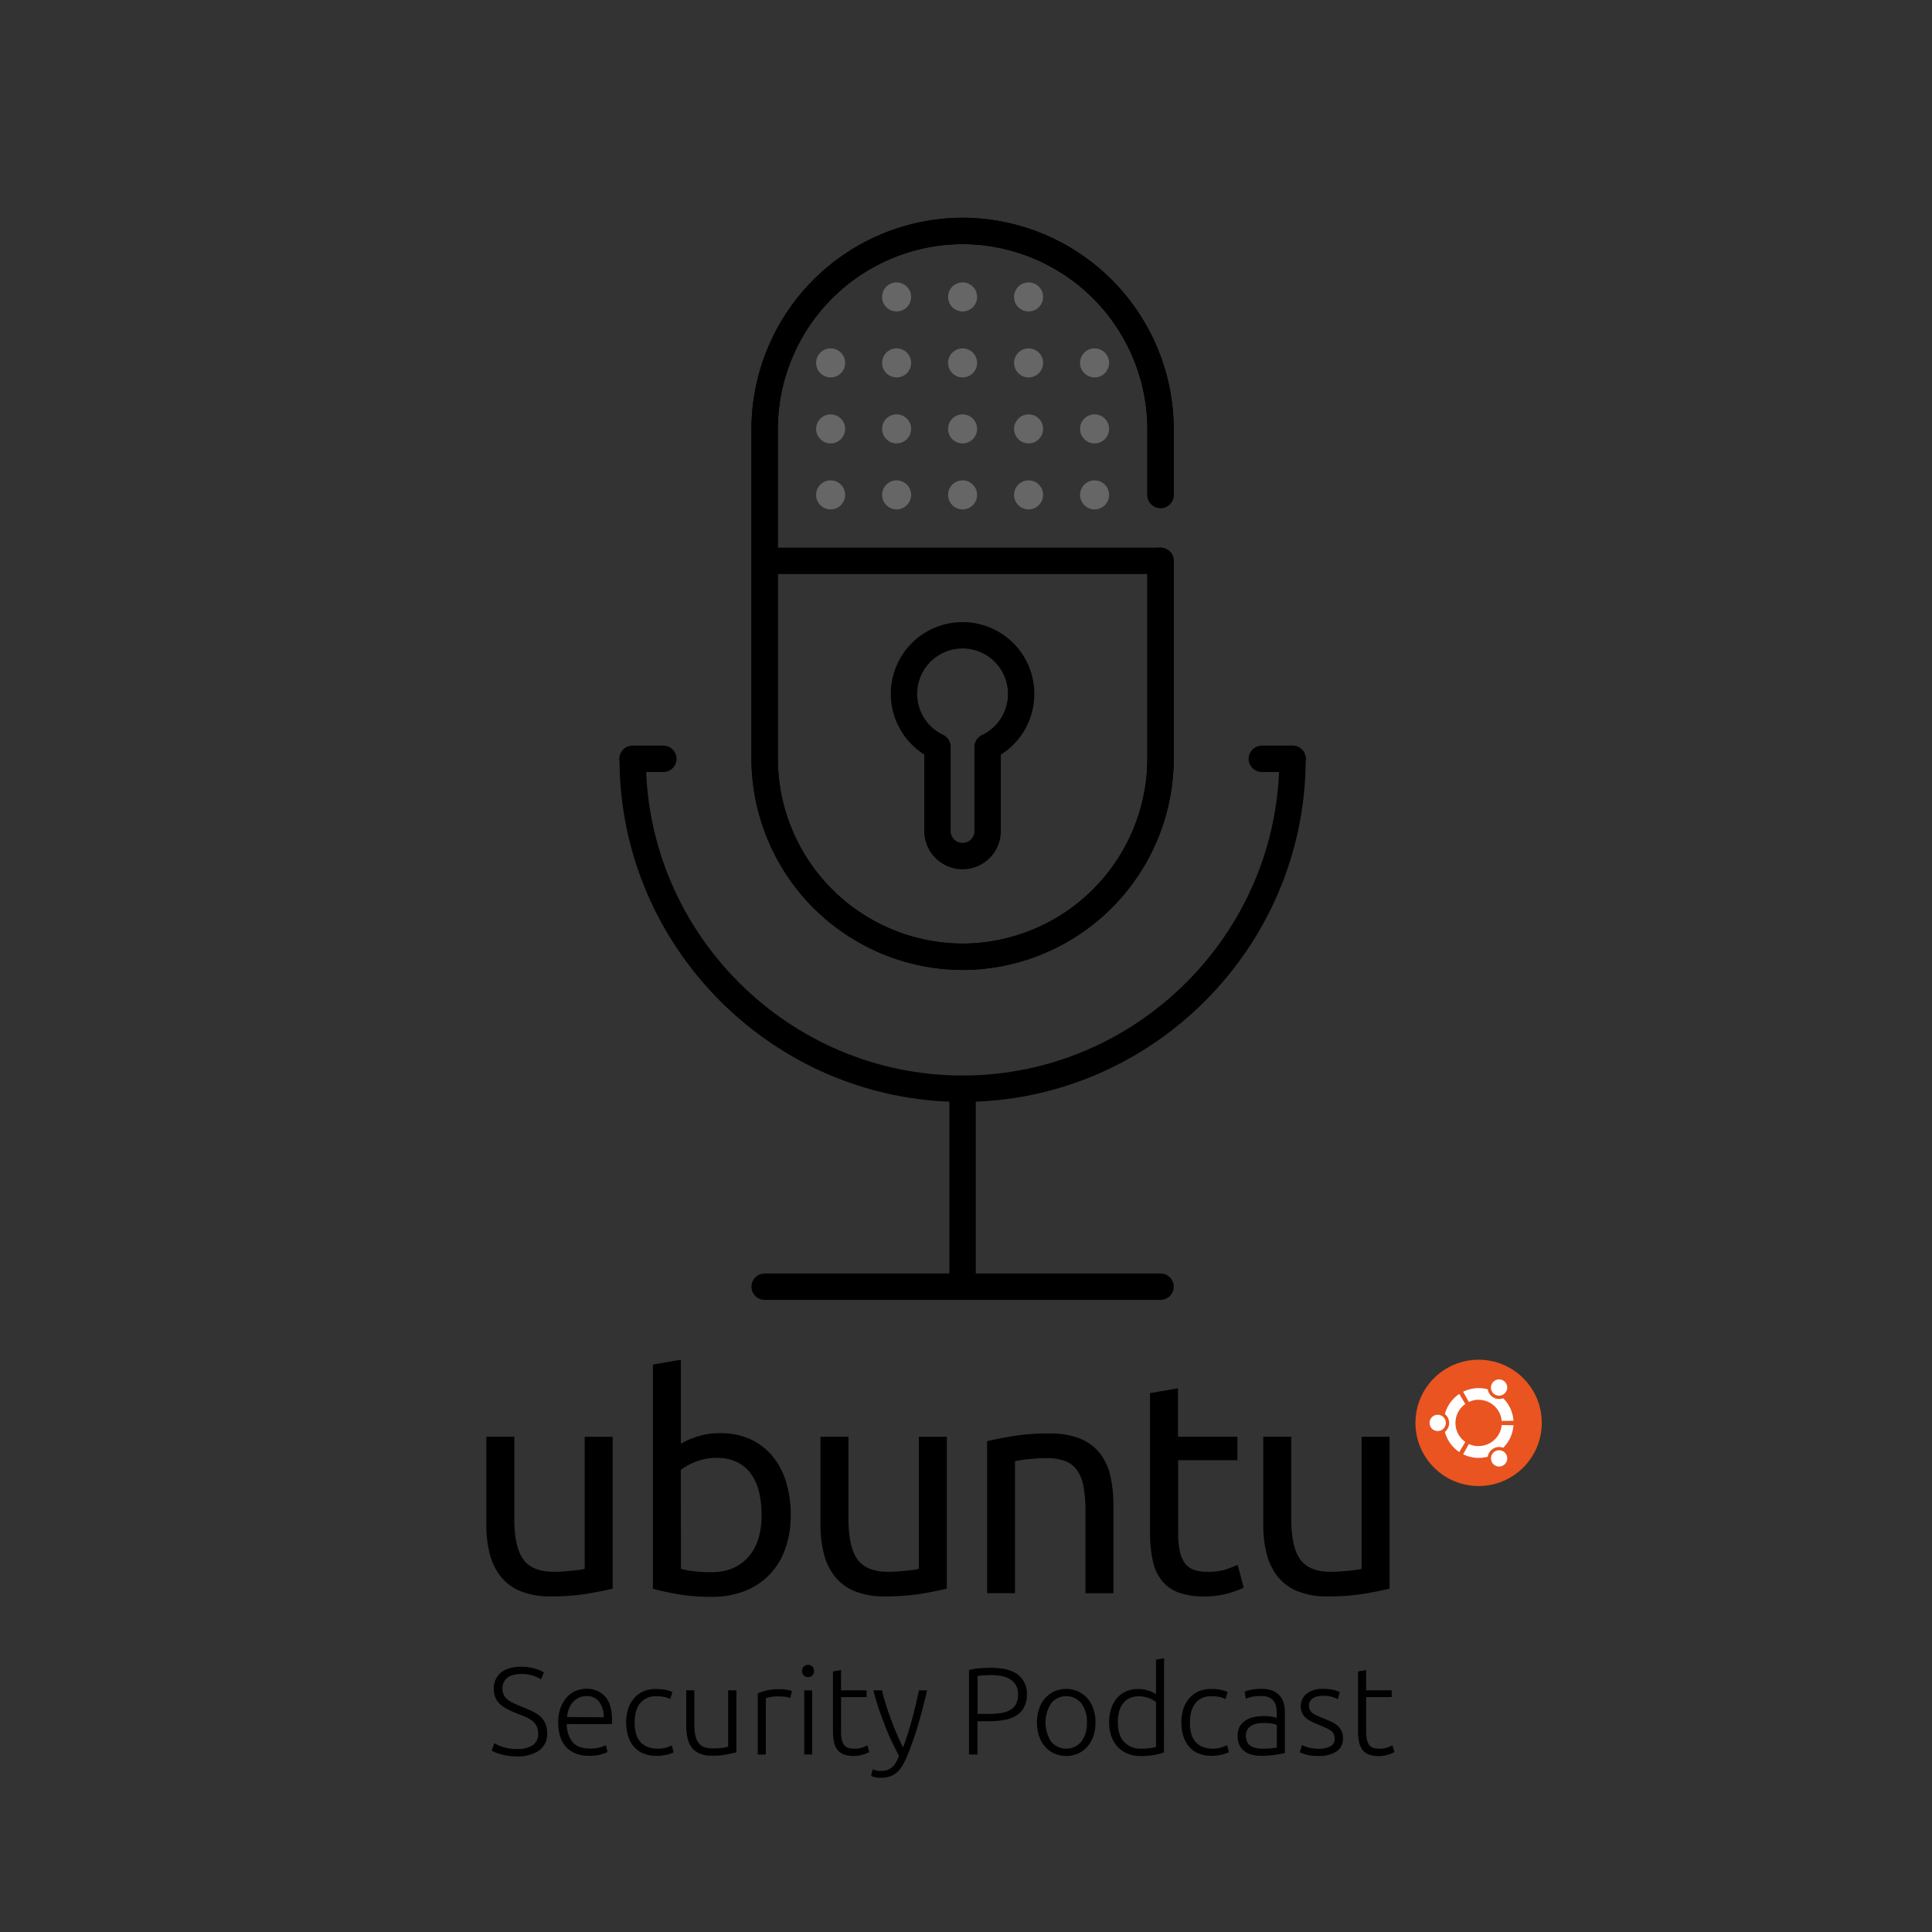 <svg id="Security_Podcast_icon" data-name="Security Podcast icon" xmlns="http://www.w3.org/2000/svg" viewBox="0 0 732 732"><rect x="0" y="0" width="732" height="732" fill="#333333" stroke="none"/><defs><style>.cls-1{fill:#e95420;}.cls-2{fill:#fff;}.cls-3,.cls-4{fill:none;stroke:#000;stroke-width:10px;}.cls-3{stroke-linecap:round;stroke-linejoin:round;}.cls-4{stroke-miterlimit:10;}.cls-5{fill:#666;}</style></defs><title>Artboard 3</title><path d="M232.13,601.9c-2.44.61-5.65,1.25-9.64,1.94a83.08,83.08,0,0,1-13.84,1,29.32,29.32,0,0,1-11.51-2,18.5,18.5,0,0,1-7.52-5.64,23,23,0,0,1-4.11-8.61,45.1,45.1,0,0,1-1.25-11V544.35h10.6v31q0,10.83,3.42,15.5t11.51,4.67c1.14,0,2.31,0,3.53-.12s2.35-.17,3.42-.28l2.91-.34a9.24,9.24,0,0,0,1.88-.4v-50h10.59V601.9Z"/><path d="M258,547a28.29,28.29,0,0,1,5.87-2.62,27.57,27.57,0,0,1,9.06-1.37,26.83,26.83,0,0,1,11.34,2.28,23.6,23.6,0,0,1,8.38,6.38,28,28,0,0,1,5.18,9.8A42.13,42.13,0,0,1,299.59,574a37.23,37.23,0,0,1-2.11,12.93,27.16,27.16,0,0,1-6,9.75,26.27,26.27,0,0,1-9.35,6.15,33.24,33.24,0,0,1-12.3,2.17,74,74,0,0,1-13.11-1c-3.8-.68-6.92-1.37-9.35-2.05V517l10.6-1.83V547Zm0,47.41a34.39,34.39,0,0,0,4.51.85,53.72,53.72,0,0,0,7.23.4q8.55,0,13.68-5.64t5.13-16a38.79,38.79,0,0,0-.91-8.55,19.17,19.17,0,0,0-3-6.89,14.28,14.28,0,0,0-5.3-4.56,17,17,0,0,0-7.8-1.65,21,21,0,0,0-8,1.48,22.05,22.05,0,0,0-5.59,3.07Z"/><path d="M358.74,601.9c-2.43.61-5.64,1.25-9.63,1.94a83.29,83.29,0,0,1-13.85,1,29.32,29.32,0,0,1-11.51-2,18.56,18.56,0,0,1-7.52-5.64,22.79,22.79,0,0,1-4.1-8.61,44.6,44.6,0,0,1-1.26-11V544.35h10.6v31q0,10.83,3.42,15.5t11.51,4.67c1.14,0,2.32,0,3.53-.12s2.36-.17,3.42-.28l2.91-.34a9.08,9.08,0,0,0,1.88-.4v-50h10.6V601.9Z"/><path d="M374,546.06q3.64-.91,9.69-1.94a84.1,84.1,0,0,1,13.9-1,30,30,0,0,1,11.74,2,18.39,18.39,0,0,1,7.46,5.58,21.71,21.71,0,0,1,3.93,8.61,49.89,49.89,0,0,1,1.14,11.05v33.28h-10.6v-31a50,50,0,0,0-.74-9.34,15.67,15.67,0,0,0-2.45-6.27,9.69,9.69,0,0,0-4.55-3.48,20.14,20.14,0,0,0-7.07-1.08c-1.14,0-2.32,0-3.53.11s-2.38.18-3.48.29-2.09.25-3,.4l-1.88.34v50H374V546.06Z"/><path d="M446.38,544.35h22.45v8.89H446.38v27.35a32.68,32.68,0,0,0,.68,7.35,11.1,11.1,0,0,0,2.05,4.56,7.32,7.32,0,0,0,3.42,2.33,15,15,0,0,0,4.79.69,22.51,22.51,0,0,0,7.75-1.08c1.89-.73,3.19-1.24,3.87-1.54l2.28,8.66a42.45,42.45,0,0,1-5.64,2.05,31.21,31.21,0,0,1-9.18,1.25,27.79,27.79,0,0,1-10-1.53,14.53,14.53,0,0,1-6.32-4.62,18.35,18.35,0,0,1-3.36-7.58,49.69,49.69,0,0,1-1-10.43V527.82l10.6-1.82v18.35Z"/><path d="M526.49,601.9c-2.43.61-5.64,1.25-9.63,1.94a83.16,83.16,0,0,1-13.84,1,29.41,29.41,0,0,1-11.52-2,18.63,18.63,0,0,1-7.52-5.64,22.94,22.94,0,0,1-4.1-8.61,44.61,44.61,0,0,1-1.25-11V544.35h10.6v31q0,10.83,3.41,15.5t11.51,4.67q1.71,0,3.54-.12c1.21-.07,2.35-.17,3.42-.28l2.9-.34a8.93,8.93,0,0,0,1.88-.4v-50h10.6Z"/><circle class="cls-1" cx="560.22" cy="539.1" r="23.93"/><path class="cls-2" d="M547.8,539.1a3.08,3.08,0,1,1-3.08-3.07A3.08,3.08,0,0,1,547.8,539.1Zm17.51,15a3.08,3.08,0,1,0,1.12-4.2A3.08,3.08,0,0,0,565.31,554.06Zm5.33-26.84a3.08,3.08,0,1,0-4.21,1.12A3.07,3.07,0,0,0,570.64,527.22Zm-10.42,3.11a8.76,8.76,0,0,1,8.74,8l4.46-.06a13.16,13.16,0,0,0-3.89-8.54,4.34,4.34,0,0,1-5.84-3.38,13.25,13.25,0,0,0-9.33.91l2.17,3.89A8.74,8.74,0,0,1,560.22,530.33Zm-8.77,8.77a8.75,8.75,0,0,1,3.73-7.18l-2.29-3.82a13.23,13.23,0,0,0-5.45,7.63,4.34,4.34,0,0,1,0,6.75,13.23,13.23,0,0,0,5.45,7.63l2.29-3.83A8.74,8.74,0,0,1,551.45,539.1Zm8.77,8.78a8.6,8.6,0,0,1-3.69-.82L554.36,551a13.25,13.25,0,0,0,9.33.91,4.33,4.33,0,0,1,2.12-3.08,4.26,4.26,0,0,1,3.72-.29,13.23,13.23,0,0,0,3.89-8.54l-4.46-.07A8.77,8.77,0,0,1,560.22,547.88Z"/><path d="M195.85,662.67a10.76,10.76,0,0,0,5.92-1.38,5,5,0,0,0,2.12-4.5,6,6,0,0,0-.68-3,6.51,6.51,0,0,0-1.81-2,11.61,11.61,0,0,0-2.59-1.41l-3.05-1.24a35.83,35.83,0,0,1-3.62-1.63,12.32,12.32,0,0,1-2.73-1.9,7.13,7.13,0,0,1-1.71-2.42,8.05,8.05,0,0,1-.59-3.2,7.58,7.58,0,0,1,2.77-6.34q2.77-2.16,7.71-2.16a17.07,17.07,0,0,1,2.59.19,19.81,19.81,0,0,1,2.37.49,17,17,0,0,1,2,.68,8.31,8.31,0,0,1,1.53.8L205,636.31a11.38,11.38,0,0,0-3.31-1.51,15.36,15.36,0,0,0-4.21-.56,12,12,0,0,0-2.84.31,6.26,6.26,0,0,0-2.24,1,5,5,0,0,0-1.48,1.72,5.32,5.32,0,0,0-.54,2.49,5.21,5.21,0,0,0,.57,2.54,5.42,5.42,0,0,0,1.57,1.78,13.06,13.06,0,0,0,2.38,1.37c.9.4,1.89.83,3,1.27,1.28.53,2.5,1.06,3.64,1.59a13.29,13.29,0,0,1,3,1.88,8,8,0,0,1,2,2.63,8.6,8.6,0,0,1,.76,3.81,7.63,7.63,0,0,1-3.08,6.63,14.08,14.08,0,0,1-8.34,2.21,22.65,22.65,0,0,1-3.44-.24,22,22,0,0,1-2.77-.58,17.91,17.91,0,0,1-2.07-.73,12,12,0,0,1-1.31-.66l1-2.77c.31.18.74.4,1.27.65a14,14,0,0,0,1.88.73,17.19,17.19,0,0,0,5.45.82Z"/><path d="M211.5,652.57a15.44,15.44,0,0,1,.92-5.57,12.16,12.16,0,0,1,2.4-4,9.2,9.2,0,0,1,3.38-2.37,10.28,10.28,0,0,1,3.93-.78,9.18,9.18,0,0,1,7.12,2.91q2.66,2.93,2.65,9c0,.25,0,.5,0,.75s0,.49-.07.71H214.75a10.71,10.71,0,0,0,2.21,6.86c1.37,1.6,3.57,2.4,6.58,2.4a13.35,13.35,0,0,0,3.94-.47,17.75,17.75,0,0,0,2.12-.8l.56,2.63a12.55,12.55,0,0,1-2.46.89,15.42,15.42,0,0,1-4.26.52,14.08,14.08,0,0,1-5.45-.94,9.78,9.78,0,0,1-3.71-2.63,10.34,10.34,0,0,1-2.12-4A18.63,18.63,0,0,1,211.5,652.57Zm17.25-1.93a9.7,9.7,0,0,0-1.78-5.92,5.79,5.79,0,0,0-4.8-2.11,6.47,6.47,0,0,0-2.93.65A7.34,7.34,0,0,0,217,645a8,8,0,0,0-1.5,2.56,10.12,10.12,0,0,0-.64,3Z"/><path d="M248.77,665.26a13.05,13.05,0,0,1-5-.89,9.39,9.39,0,0,1-3.59-2.56,11.47,11.47,0,0,1-2.19-4,18,18,0,0,1,0-10.36,11.73,11.73,0,0,1,2.24-4,9.79,9.79,0,0,1,3.52-2.61,11.4,11.4,0,0,1,4.66-.92,19.45,19.45,0,0,1,3.68.33,9.48,9.48,0,0,1,2.66.84l-.8,2.64a9.2,9.2,0,0,0-2.11-.75,13.93,13.93,0,0,0-3.15-.29,7.41,7.41,0,0,0-6.14,2.61q-2.09,2.61-2.09,7.4a16,16,0,0,0,.47,4,8.05,8.05,0,0,0,1.53,3.1,7.12,7.12,0,0,0,2.73,2,10,10,0,0,0,4.06.73,10.46,10.46,0,0,0,3.31-.45,14.22,14.22,0,0,0,2-.77l.66,2.63a11.29,11.29,0,0,1-2.65.91A15.67,15.67,0,0,1,248.77,665.26Z"/><path d="M279,663.9c-.91.25-2.14.53-3.67.84a28.3,28.3,0,0,1-5.64.47,11.29,11.29,0,0,1-4.56-.8,7.38,7.38,0,0,1-3-2.25,9.19,9.19,0,0,1-1.62-3.53,19.54,19.54,0,0,1-.5-4.56V640.44h3.06v12.65a21.71,21.71,0,0,0,.37,4.37,7.18,7.18,0,0,0,1.23,2.89,4.73,4.73,0,0,0,2.18,1.6,9.5,9.5,0,0,0,3.27.49,27.34,27.34,0,0,0,3.76-.23,9.88,9.88,0,0,0,2-.43V640.44H279Z"/><path d="M295.35,640a16.07,16.07,0,0,1,2.84.24,8.74,8.74,0,0,1,1.86.47l-.61,2.63a7,7,0,0,0-1.53-.4,17.58,17.58,0,0,0-3-.21,14.21,14.21,0,0,0-3.17.28,9.49,9.49,0,0,0-1.58.47v21.29h-3.05V641.57a24.14,24.14,0,0,1,3.24-1.06A20.7,20.7,0,0,1,295.35,640Z"/><path d="M308.41,633.11a2.28,2.28,0,0,1-.65,1.72,2.35,2.35,0,0,1-3.2,0,2.29,2.29,0,0,1-.66-1.72,2.25,2.25,0,0,1,.66-1.71,2.32,2.32,0,0,1,3.2,0A2.25,2.25,0,0,1,308.41,633.11Zm-.7,31.63h-3v-24.3h3Z"/><path d="M318.66,640.44h9.68V643h-9.68V656a13.35,13.35,0,0,0,.35,3.36,4.81,4.81,0,0,0,1,2,3.2,3.2,0,0,0,1.6.94,8.4,8.4,0,0,0,2.07.24,8.8,8.8,0,0,0,3.1-.45,13.77,13.77,0,0,0,1.84-.82l.75,2.54a12.57,12.57,0,0,1-5.88,1.5,10.64,10.64,0,0,1-3.78-.59,5.41,5.41,0,0,1-2.44-1.78,7.24,7.24,0,0,1-1.3-3,20.85,20.85,0,0,1-.37-4.23V633.3l3.05-.56Z"/><path d="M340.61,665.26q-1.53-2.88-3-6T335,653q-1.24-3.16-2.29-6.34t-1.78-6.23h3.24q.53,2.26,1.32,4.87t1.81,5.38q1,2.77,2.22,5.69t2.67,5.73q1-2.9,1.85-5.48c.54-1.73,1-3.44,1.5-5.15s.9-3.45,1.33-5.23.86-3.72,1.31-5.81h3.06q-1.54,6.82-3.44,13.27a115.56,115.56,0,0,1-4.17,11.79,27.29,27.29,0,0,1-1.84,3.64,10.59,10.59,0,0,1-2.1,2.51,7.39,7.39,0,0,1-2.69,1.46,12.5,12.5,0,0,1-3.61.47,7.62,7.62,0,0,1-2.15-.28,6.47,6.47,0,0,1-1.2-.43l.61-2.53a5,5,0,0,0,1.06.4,6.38,6.38,0,0,0,1.81.25,9.14,9.14,0,0,0,2.38-.28,5.14,5.14,0,0,0,1.91-1,7,7,0,0,0,1.53-1.76A15.5,15.5,0,0,0,340.61,665.26Z"/><path d="M375.39,631.89q6.92,0,10.29,2.63a8.92,8.92,0,0,1,3.39,7.48,10.35,10.35,0,0,1-1,4.72,8.08,8.08,0,0,1-2.82,3.15,12.77,12.77,0,0,1-4.49,1.74,30.22,30.22,0,0,1-6,.54h-4.42v12.59h-3.2v-32a23.24,23.24,0,0,1,4-.68C372.66,632,374.07,631.89,375.39,631.89Zm.14,2.77q-1.78,0-3,.12l-2.14.21v14.38h4a33.17,33.17,0,0,0,4.68-.3,10.34,10.34,0,0,0,3.57-1.13,5.69,5.69,0,0,0,2.28-2.28,7.69,7.69,0,0,0,.8-3.71,6.7,6.7,0,0,0-.87-3.57,6.49,6.49,0,0,0-2.3-2.24,10.38,10.38,0,0,0-3.27-1.15A21.12,21.12,0,0,0,375.53,634.66Z"/><path d="M415.06,652.62a15.86,15.86,0,0,1-.82,5.21,11.65,11.65,0,0,1-2.31,4,10.32,10.32,0,0,1-3.5,2.56,11.29,11.29,0,0,1-8.93,0,10.42,10.42,0,0,1-3.5-2.56,11.47,11.47,0,0,1-2.3-4,16.8,16.8,0,0,1,0-10.43,11.66,11.66,0,0,1,2.3-4,10.34,10.34,0,0,1,3.5-2.58,11.29,11.29,0,0,1,8.93,0,10.25,10.25,0,0,1,3.5,2.58,11.84,11.84,0,0,1,2.31,4A16,16,0,0,1,415.06,652.62Zm-3.24,0a11.46,11.46,0,0,0-2.12-7.26,7.42,7.42,0,0,0-11.47,0,13.51,13.51,0,0,0,0,14.5,7.49,7.49,0,0,0,11.47,0A11.38,11.38,0,0,0,411.82,652.62Z"/><path d="M441,664a27.87,27.87,0,0,1-3.48.89,27.29,27.29,0,0,1-5.35.43,13.07,13.07,0,0,1-4.87-.87,10.47,10.47,0,0,1-3.76-2.52,11.31,11.31,0,0,1-2.44-4,15.24,15.24,0,0,1-.87-5.31,16.85,16.85,0,0,1,.73-5.1,11.54,11.54,0,0,1,2.13-4,9.66,9.66,0,0,1,3.46-2.63,11,11,0,0,1,4.68-.94,11.57,11.57,0,0,1,4.15.68A10.76,10.76,0,0,1,438,641.9V628.84l3.05-.57ZM438,644.86a11.49,11.49,0,0,0-1.06-.7,10.24,10.24,0,0,0-1.48-.71,12.22,12.22,0,0,0-1.83-.54,10,10,0,0,0-2.07-.21,8.15,8.15,0,0,0-3.79.8,6.73,6.73,0,0,0-2.46,2.14,9,9,0,0,0-1.37,3.15,16.84,16.84,0,0,0-.42,3.83c0,3.19.8,5.65,2.4,7.35a8.27,8.27,0,0,0,6.34,2.56,25.42,25.42,0,0,0,3.65-.21,14.5,14.5,0,0,0,2.09-.44Z"/><path d="M459.14,665.26a13.05,13.05,0,0,1-5-.89,9.39,9.39,0,0,1-3.59-2.56,11.47,11.47,0,0,1-2.19-4,18,18,0,0,1,0-10.36,11.57,11.57,0,0,1,2.24-4,9.79,9.79,0,0,1,3.52-2.61,11.38,11.38,0,0,1,4.65-.92,19.48,19.48,0,0,1,3.69.33,9.48,9.48,0,0,1,2.66.84l-.8,2.64a9.2,9.2,0,0,0-2.11-.75,13.93,13.93,0,0,0-3.15-.29,7.41,7.41,0,0,0-6.14,2.61q-2.08,2.61-2.09,7.4a16,16,0,0,0,.47,4,7.91,7.91,0,0,0,1.53,3.1,7.16,7.16,0,0,0,2.72,2,10.11,10.11,0,0,0,4.07.73A10.46,10.46,0,0,0,463,662a14.22,14.22,0,0,0,1.95-.77l.66,2.63a11.29,11.29,0,0,1-2.65.91A15.67,15.67,0,0,1,459.14,665.26Z"/><path d="M478.08,639.88a10.86,10.86,0,0,1,4.07.68,7,7,0,0,1,2.7,1.88,7.5,7.5,0,0,1,1.51,2.85,13,13,0,0,1,.47,3.57v15.32a12.81,12.81,0,0,1-1.37.3l-2.07.36c-.78.12-1.65.22-2.6.3s-1.94.12-2.94.12a14.11,14.11,0,0,1-3.55-.42,8,8,0,0,1-2.82-1.34,6.31,6.31,0,0,1-1.88-2.35,8.18,8.18,0,0,1-.68-3.5,7.13,7.13,0,0,1,.75-3.39,6.37,6.37,0,0,1,2.12-2.32A9.14,9.14,0,0,1,475,650.6a18.08,18.08,0,0,1,4.09-.43c.44,0,.9,0,1.38.07s1,.11,1.41.19.85.16,1.18.24a4.06,4.06,0,0,1,.68.21v-1.51a15.32,15.32,0,0,0-.19-2.46,5.34,5.34,0,0,0-.82-2.16,4.57,4.57,0,0,0-1.79-1.56,6.7,6.7,0,0,0-3-.58,15.7,15.7,0,0,0-4,.37c-.88.25-1.52.46-1.93.61l-.42-2.68a11.36,11.36,0,0,1,2.46-.7A21.16,21.16,0,0,1,478.08,639.88Zm.29,22.65c1.19,0,2.23,0,3.12-.11a20.74,20.74,0,0,0,2.28-.31v-8.55a9.65,9.65,0,0,0-1.65-.5,14.64,14.64,0,0,0-3.1-.26,17.69,17.69,0,0,0-2.35.17,6.8,6.8,0,0,0-2.25.7,4.68,4.68,0,0,0-1.69,1.49,4.22,4.22,0,0,0-.66,2.49,5.45,5.45,0,0,0,.44,2.3,3.66,3.66,0,0,0,1.27,1.5,5.74,5.74,0,0,0,2,.83A12,12,0,0,0,478.37,662.53Z"/><path d="M499.61,662.58a9.63,9.63,0,0,0,4.35-.87,3,3,0,0,0,1.71-2.94,4.33,4.33,0,0,0-.3-1.69,3.42,3.42,0,0,0-1-1.27,9.14,9.14,0,0,0-1.86-1.08c-.77-.34-1.72-.75-2.84-1.22-.91-.38-1.77-.76-2.59-1.15a11,11,0,0,1-2.16-1.36,5.86,5.86,0,0,1-1.5-1.86,5.58,5.58,0,0,1-.57-2.63,5.91,5.91,0,0,1,2.23-4.8,9.42,9.42,0,0,1,6.14-1.83,16.75,16.75,0,0,1,4.11.42,14.91,14.91,0,0,1,2.28.75l-.71,2.73A16.89,16.89,0,0,0,505,643a12.57,12.57,0,0,0-3.92-.47,8.7,8.7,0,0,0-1.95.21,5.07,5.07,0,0,0-1.63.66,3.55,3.55,0,0,0-1.12,1.13,3.05,3.05,0,0,0-.43,1.67,3.59,3.59,0,0,0,.38,1.7,3.81,3.81,0,0,0,1.1,1.25,9.84,9.84,0,0,0,1.79,1c.7.31,1.51.65,2.42,1s1.84.76,2.7,1.15a10,10,0,0,1,2.28,1.41,6.64,6.64,0,0,1,1.6,2,6.09,6.09,0,0,1,.61,2.89,5.65,5.65,0,0,1-2.47,5,11.81,11.81,0,0,1-6.74,1.69,17,17,0,0,1-4.89-.54,18.44,18.44,0,0,1-2.26-.83l.8-2.77a6.16,6.16,0,0,0,.61.31c.32.14.74.29,1.27.47a13.63,13.63,0,0,0,1.91.44A14.86,14.86,0,0,0,499.61,662.58Z"/><path d="M517.61,640.44h9.68V643h-9.68V656a13.35,13.35,0,0,0,.35,3.36,4.69,4.69,0,0,0,1,2,3.15,3.15,0,0,0,1.6.94,8.4,8.4,0,0,0,2.07.24,8.84,8.84,0,0,0,3.1-.45,14.15,14.15,0,0,0,1.83-.82l.76,2.54a11.23,11.23,0,0,1-2.31,1,11.41,11.41,0,0,1-3.57.54,10.6,10.6,0,0,1-3.78-.59,5.44,5.44,0,0,1-2.45-1.78,7.36,7.36,0,0,1-1.29-3,20.79,20.79,0,0,1-.38-4.23V633.3l3.06-.56Z"/><path class="cls-3" d="M439.71,212.5v75a75.22,75.22,0,0,1-75,75h0a75.22,75.22,0,0,1-75-75v-125a75.22,75.22,0,0,1,75-75h0a75.22,75.22,0,0,1,75,75v25"/><path class="cls-3" d="M439.71,212.5v75a75.22,75.22,0,0,1-75,75h0a75.22,75.22,0,0,1-75-75v-125a75.22,75.22,0,0,1,75-75h0a75.22,75.22,0,0,1,75,75v25"/><path class="cls-3" d="M489.71,287.5c0,68.75-56.25,125-125,125h0c-68.75,0-125-56.25-125-125"/><path class="cls-3" d="M386.89,262.94a22.19,22.19,0,1,0-31.7,20v32.51a9.52,9.52,0,0,0,19,0V283A22.19,22.19,0,0,0,386.89,262.94Z"/><line class="cls-4" x1="289.71" y1="212.5" x2="439.71" y2="212.5"/><circle class="cls-5" cx="364.71" cy="112.5" r="5.5"/><circle class="cls-5" cx="389.71" cy="112.5" r="5.5"/><circle class="cls-5" cx="339.71" cy="112.5" r="5.5"/><circle class="cls-5" cx="364.71" cy="137.5" r="5.5"/><circle class="cls-5" cx="389.71" cy="137.5" r="5.5"/><circle class="cls-5" cx="339.71" cy="137.5" r="5.5"/><circle class="cls-5" cx="364.71" cy="162.5" r="5.5"/><circle class="cls-5" cx="389.71" cy="162.5" r="5.5"/><circle class="cls-5" cx="339.71" cy="162.5" r="5.5"/><circle class="cls-5" cx="364.71" cy="187.5" r="5.5"/><circle class="cls-5" cx="389.71" cy="187.5" r="5.5"/><circle class="cls-5" cx="414.71" cy="137.5" r="5.5"/><circle class="cls-5" cx="414.71" cy="162.5" r="5.5"/><circle class="cls-5" cx="414.71" cy="187.5" r="5.5"/><circle class="cls-5" cx="339.71" cy="187.5" r="5.5"/><circle class="cls-5" cx="314.71" cy="137.5" r="5.5"/><circle class="cls-5" cx="314.71" cy="162.5" r="5.5"/><circle class="cls-5" cx="314.71" cy="187.5" r="5.5"/><line class="cls-3" x1="364.71" y1="412.5" x2="364.71" y2="487.5"/><line class="cls-3" x1="289.71" y1="487.5" x2="439.71" y2="487.5"/><line class="cls-3" x1="239.71" y1="287.5" x2="251.33" y2="287.5"/><line class="cls-3" x1="478.08" y1="287.5" x2="489.71" y2="287.5"/></svg>